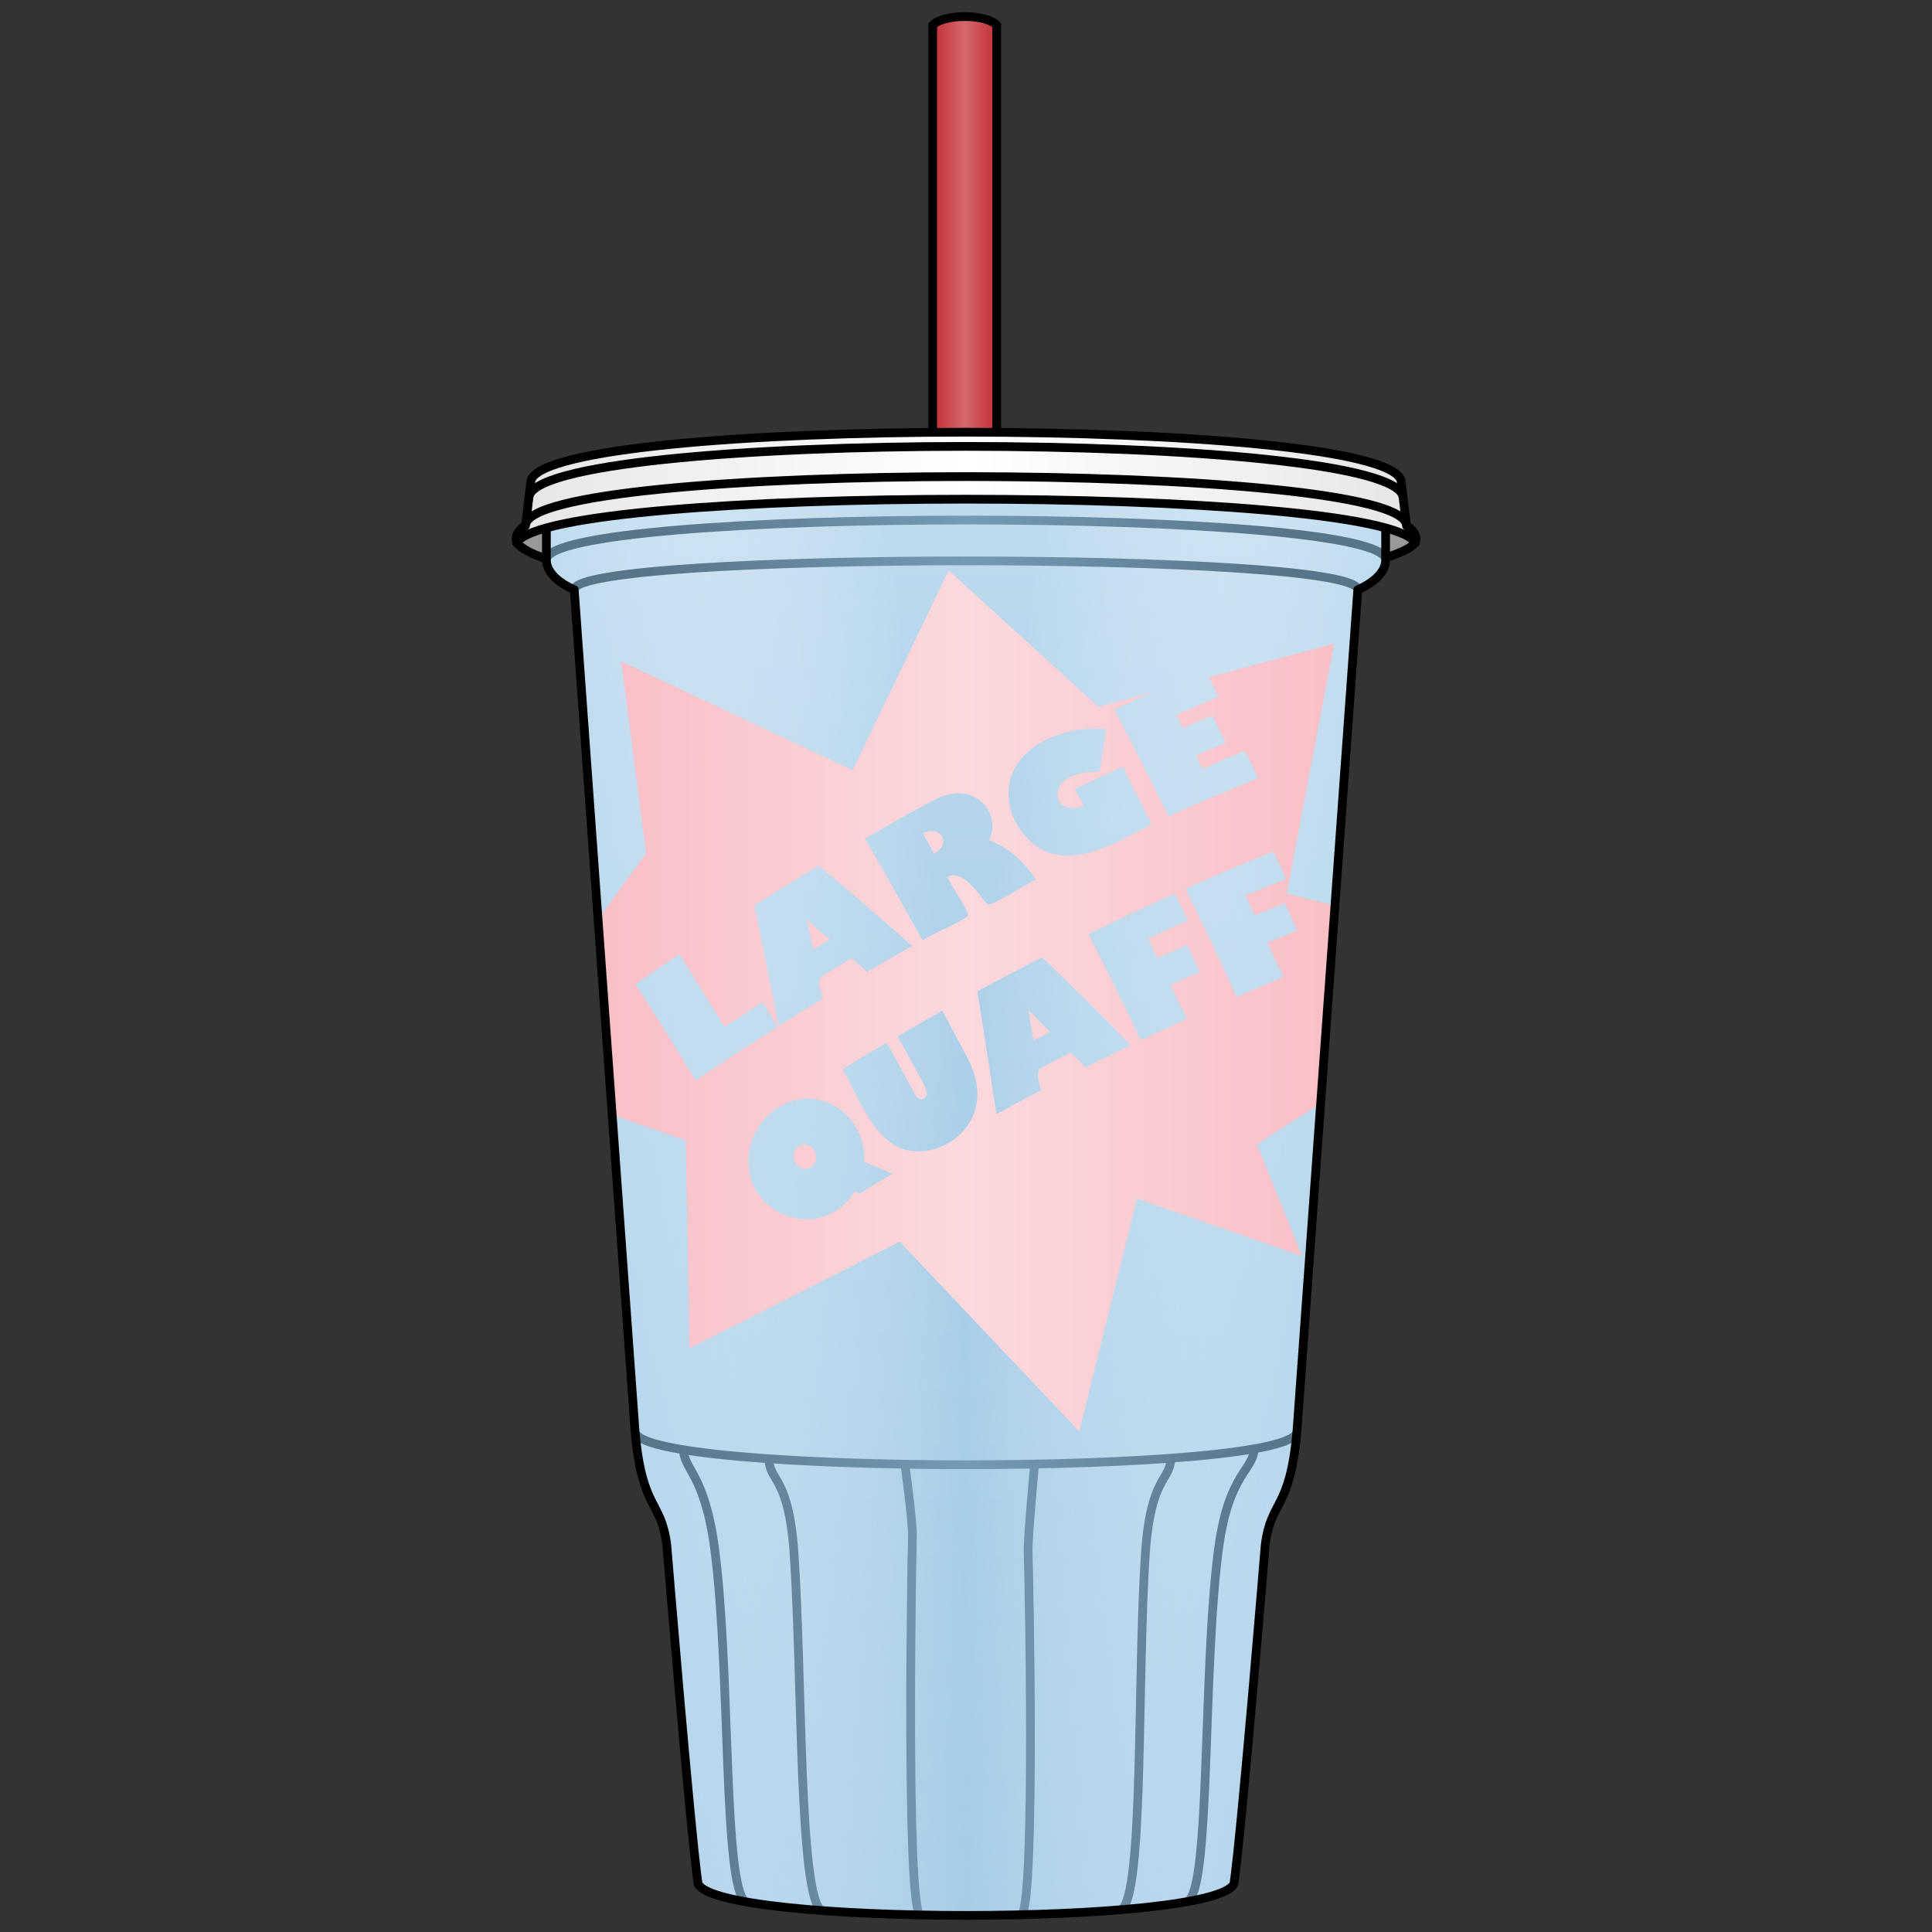 <svg version="1.1" viewBox="0 0 256 256" xmlns="http://www.w3.org/2000/svg" xmlns:xlink="http://www.w3.org/1999/xlink">
 <rect x="0" y="0" width="256" height="256" fill="#333333" stroke="none"/>
 <defs>
  <linearGradient id="linearGradient914" x1="64.933" x2="183.07" y1="68.687" y2="68.687" gradientTransform="matrix(1.018 0 0 1.018 1.779 -5.333)" gradientUnits="userSpaceOnUse">
   <stop stop-color="#e6e6e6" offset="0"/>
   <stop stop-color="#fff" offset=".5"/>
   <stop stop-color="#e6e6e6" offset="1"/>
  </linearGradient>
  <linearGradient id="linearGradient903" x1="76.104" x2="172.03" y1="135.53" y2="135.53" gradientTransform="matrix(1.018 0 0 1.018 1.779 -5.333)" gradientUnits="userSpaceOnUse">
   <stop stop-color="#f9bfc7" offset="0"/>
   <stop stop-color="#fbd9dd" offset=".5"/>
   <stop stop-color="#f9bfc7" offset="1"/>
  </linearGradient>
  <linearGradient id="linearGradient924" x1="131.18" x2="205.93" y1="205.79" y2="131.04" gradientTransform="matrix(.587 .587 -.587 .587 127.91 -8.046)" gradientUnits="userSpaceOnUse">
   <stop stop-color="#577488" offset="0"/>
   <stop stop-color="#749ab5" offset=".5"/>
   <stop stop-color="#577488" offset="1"/>
  </linearGradient>
  <linearGradient id="linearGradient884" x1="69.375" x2="123.84" y1="160.23" y2="153.56" gradientTransform="matrix(1.018 0 0 1.018 1.779 -5.333)" gradientUnits="userSpaceOnUse">
   <stop stop-color="#b2d4eb" offset="0"/>
   <stop stop-color="#fff" stop-opacity="0" offset="1"/>
  </linearGradient>
  <linearGradient id="linearGradient876" x1="123.84" x2="178.62" y1="153.56" y2="160.23" gradientTransform="matrix(1.018 0 0 1.018 1.779 -5.333)" gradientUnits="userSpaceOnUse">
   <stop stop-color="#fff" stop-opacity="0" offset="0"/>
   <stop stop-color="#b2d4eb" offset="1"/>
  </linearGradient>
  <linearGradient id="linearGradient868" x1="178.62" x2="178.62" y1="254.6" y2="73.989" gradientTransform="matrix(1.018 0 0 1.018 1.779 -5.333)" gradientUnits="userSpaceOnUse">
   <stop stop-color="#91c1e2" offset="0"/>
   <stop stop-color="#bddaee" offset="1"/>
  </linearGradient>
  <linearGradient id="linearGradient858" x1="119.17" x2="128.5" y1="47.698" y2="47.698" gradientTransform="matrix(1.018 0 0 1.018 1.779 -5.333)" gradientUnits="userSpaceOnUse">
   <stop stop-color="#c1272d" offset="0"/>
   <stop stop-color="#d4686c" offset=".5"/>
   <stop stop-color="#c1272d" offset="1"/>
  </linearGradient>
 </defs>
 <g stroke-width="1.158">
  <path d="m132.07 84.243h-8.484v-80.923c1.5-1.5 6.984-1.5 8.483-8.185e-4z" fill="url(#linearGradient858)" stroke="#000" stroke-miterlimit="10"/>
  <path d="m68.452 71.901s1.793-8.751 63.62-8.751c53.567 0 55.475 8.751 55.475 8.751-6.47 8.035-111.46 9.356-119.09 0z" fill="#999" stroke="#000" stroke-linejoin="round" stroke-miterlimit="10"/>
  <path d="m128 61.722 55.603 4.071v8.399c8.2e-4 2.504-3.689 3.945-3.689 3.945l-8.06 111.52c-0.933 10.543-3.449 9.007-4.212 15.111 0 0-3.028 36.944-4.131 44.835-2.544 5.597-68.477 5.598-71.022 0-1.103-7.89-4.131-44.835-4.131-44.835-0.763-6.103-3.278-4.567-4.212-15.112l-8.058-111.52s-3.69-1.441-3.69-3.944v-8.399z" fill="url(#linearGradient868)"/>
  <path d="m128 61.722 55.603 4.071v8.399c8.2e-4 2.504-3.689 3.945-3.689 3.945l-8.06 111.52c-0.933 10.543-3.449 9.007-4.212 15.111 0 0-3.028 36.944-4.131 44.835-1.271 2.799-18.392 4.198-35.511 4.198z" fill="url(#linearGradient876)"/>
  <path d="m128 253.8c-17.119-8.2e-4 -34.24-1.401-35.511-4.199-1.103-7.89-4.13-44.834-4.13-44.834-0.764-6.104-3.28-4.567-4.212-15.111l-8.058-111.52s-3.69-1.441-3.69-3.944v-8.399l55.603-4.071z" fill="url(#linearGradient884)"/>
  <path d="m72.398 74.191c-8.18e-4 -7.045 111.21-7.045 111.21 0m-107.52 3.945c0-5.09 103.83-5.09 103.83 0m-95.769 111.52c8.19e-4 5.906 87.709 5.907 87.709 0m-34.764 4.343s-0.945 9.887-0.86 11.754c0.084 1.865 1.008 46.022-0.859 47.96m19.75-60.489c8.3e-4 2.969-2.63 2.308-3.338 12.401-1.137 16.184-0.178 45.615-3.214 47.419m17.603-61.175c-8.2e-4 2.971-3.35 3.154-4.709 13.332-2.143 16.082-1.041 44.926-4.077 46.729m-37.48-57.846s1.078 7.766 0.993 9.632c-0.084 1.865-0.874 48.145 0.994 50.083m-20.007-60.504c0 2.97 2.599 2.236 3.309 12.329 1.137 16.184 0.625 45.728 3.661 47.532m-18.317-61.287c8.09e-4 2.969 2.787 3.152 4.146 13.33 2.144 16.082 1.102 45.033 4.137 46.835" fill="none" stroke="url(#linearGradient924)" stroke-linejoin="round"/>
  <path d="m136.28 133.87c0.959 0.951 1.915 1.91 2.867 2.869-0.886 0.457-1.326 0.684-2.21 1.146-0.217-1.338-0.436-2.678-0.657-4.015zm-12.355-20.896c2.257-1.234 0.53-3.804-1.635-2.519 0.589 1.044 0.882 1.566 1.465 2.611zm-13.975 11.525c-1.005-0.877-2.014-1.753-3.028-2.622l0.828 3.955c0.878-0.535 1.318-0.804 2.2-1.333zm-4.087 27.379c-1.669 1.068-0.091 3.832 1.573 2.771 1.674-1.068 0.106-3.846-1.573-2.77zm71.022-31.87-1.892 26.185-8.442 5.441 5.98 14.809-21.885-7.634-7.635 30.854-23.794-25.128-27.865 14.123-0.484-27.57-9.757-3.357-1.869-25.881 6.369-8.818-3.312-25.416 30.682 14.444 12.724-26.466 19.825 18.065 7.216-1.935c-1.517 0.677-3.096 1.393-5.089 2.311a663.2 663.2 0 0 1 7.189 14.147 327.64 327.64 0 0 1 11.865-5.066 694.79 694.79 0 0 0-1.739-3.622 476.99 476.99 0 0 0-4.134 1.727c-0.219 0.092-1.207 0.699-1.449 0.616-0.273-0.092-0.725-1.472-0.868-1.76 1.551-0.667 2.33-0.999 3.887-1.651-0.705-1.442-1.059-2.163-1.771-3.603a320.79 320.79 0 0 0-3.9 1.671c-0.354-0.706-0.531-1.06-0.887-1.765a332.54 332.54 0 0 1 5.621-2.399 704.67 704.67 0 0 0-1.292-2.6l16.595-4.447-6.266 33.112zm-41.382-9.631c4.815 6.064 11.99 1.517 17.089-1.16-1.527-3.057-2.299-4.581-3.859-7.621a337.36 337.36 0 0 0-6.292 2.969c0.382 0.729 0.765 1.458 1.144 2.189-1.539 0.738-3.76 0.233-3.389-1.929 0.379-2.211 3.694-2.587 5.529-2.582 0.338-2.262 0.507-3.393 0.85-5.653-4.018-0.376-8.791 0.923-11.338 4.051-2.329 2.861-1.998 6.885 0.265 9.734zm-20.896 0.743a752.84 752.84 0 0 1 7.458 13.165c0.247 0.447 0.336 0.203 0.787-0.051 1.796-1.004 5.237-2.395 5.408-2.971 0.127-0.43-1.835-3.371-2.762-5.051 2.385-1.298 4.837 3.463 5.433 3.624 0.616 0.165 4.22-2.211 6.343-3.288-1.527-2.283-3.598-4.244-6.216-5.226 0.935-1.819 0.372-4.065-1.289-5.308-1.829-1.369-4.23-0.977-6.12 0.047a347.73 347.73 0 0 0-9.043 5.058zm-14.658 8.84c1.309 6.4 1.951 9.603 3.215 16.012 2.332-1.481 3.503-2.21 5.859-3.649-0.21-1.073-0.998-2.427 0.04-3.057 1.256-0.765 2.516-1.521 3.78-2.272 0.827 0.719 1.238 1.078 2.059 1.801 2.375-1.397 3.569-2.087 5.966-3.445-4.884-4.341-7.363-6.471-12.387-10.636a350.96 350.96 0 0 0-8.532 5.246zm0.154 17.976c0.966-0.625 1.944-1.243 2.904-1.861 0.021-0.014-1.746-2.977-1.937-3.296-2.048 1.308-3.066 1.972-5.095 3.31a607.02 607.02 0 0 0-5.96-9.66 357.06 357.06 0 0 0-5.814 3.973c3.249 5.076 4.849 7.632 7.993 12.782a401.41 401.41 0 0 1 7.909-5.249zm18.159 17.581c-1.497-0.643-2.247-0.96-3.752-1.586 0.245-4.174-2.72-7.859-6.704-8.308-3.786-0.43-7.474 2.398-8.387 6.232-2.072 8.717 9.127 13.472 13.864 6.003 0.265 0.111 0.4 0.171 0.665 0.285 1.718-1.063 2.582-1.588 4.315-2.627zm9.901-15.402a630.64 630.64 0 0 0-3.301-6.184 376.09 376.09 0 0 0-5.756 3.284c-0.304 0.176 0.034 0.46 0.179 0.726 0.845 1.534 1.683 3.073 2.516 4.612 0.371 0.688 0.81 1.383 0.988 2.154 0.137 0.584-0.458 1.166-1.015 0.873-0.395-0.206-0.661-0.809-0.862-1.176a638 638 0 0 0-3.418-6.244c-2.353 1.382-3.522 2.082-5.851 3.503 1.784 3.161 3.558 7.894 6.619 9.909 3.076 2.023 7.5 0.758 9.698-2.099 2.229-2.895 1.837-6.267 0.202-9.359zm21.662-1.617c-4.617-4.738-6.966-7.069-11.734-11.647a329.81 329.81 0 0 0-8.585 4.52c1.035 6.499 1.54 9.752 2.528 16.258 2.347-1.283 3.529-1.916 5.896-3.157-0.162-1.089-0.882-2.503 0.16-3.048 1.263-0.657 2.528-1.31 3.797-1.954 0.784 0.784 1.171 1.18 1.951 1.97 2.385-1.2 3.583-1.787 5.988-2.943zm5.272-7.975c1.554-0.712 2.333-1.066 3.895-1.76-0.679-1.435-1.02-2.15-1.705-3.583-1.567 0.702-2.35 1.057-3.908 1.778-0.5-1.031-0.75-1.545-1.252-2.572a313.25 313.25 0 0 1 5.291-2.41 724.24 724.24 0 0 0-1.731-3.575 324.67 324.67 0 0 0-11.441 5.371 658.09 658.09 0 0 1 6.942 14.074 381.85 381.85 0 0 1 5.753-2.68c0.597-0.271-0.245-1.279-0.483-1.781-0.451-0.957-0.904-1.909-1.361-2.862zm12.83-5.604c1.577-0.654 2.371-0.977 3.957-1.613-0.659-1.461-0.993-2.19-1.658-3.647a312.46 312.46 0 0 0-3.967 1.632c-0.486-1.048-0.733-1.571-1.223-2.618 2.143-0.902 3.218-1.343 5.372-2.213-0.668-1.457-1.004-2.183-1.681-3.639a320.31 320.31 0 0 0-11.626 4.947 665.65 665.65 0 0 1 6.766 14.327 365.79 365.79 0 0 1 5.84-2.466c0.606-0.249-0.223-1.284-0.455-1.796-0.44-0.972-0.883-1.944-1.326-2.914z" fill="url(#linearGradient903)"/>
 </g>
 <g stroke="#000" stroke-linejoin="round" stroke-width="1.158">
  <path d="m128 61.722 55.603 4.071v8.399c8.2e-4 2.504-3.689 3.945-3.689 3.945l-8.06 111.52c-0.933 10.543-3.449 9.007-4.212 15.111 0 0-3.028 36.944-4.131 44.835-2.544 5.597-68.477 5.598-71.022 0-1.103-7.89-4.131-44.835-4.131-44.835-0.763-6.103-3.278-4.567-4.212-15.112l-8.058-111.52s-3.69-1.441-3.69-3.944v-8.399z" fill="none" stroke-miterlimit="10"/>
  <path d="m187.55 71.902c0.425-1.401-1.177-2.238-1.177-2.238l-0.732-6.033c-2.767-8.48-112.51-8.486-115.28-8.18e-4l-0.731 6.034s-1.603 0.838-1.178 2.237c4.922-7.677 114.17-7.677 119.09 0z" fill="url(#linearGradient914)" stroke-miterlimit="10"/>
  <path d="m69.63 69.664c0-8.685 116.74-8.685 116.74 0m-116.3-3.653c8.18e-4 -9.149 115.85-9.15 115.85 0" fill="none"/>
 </g>
</svg>
